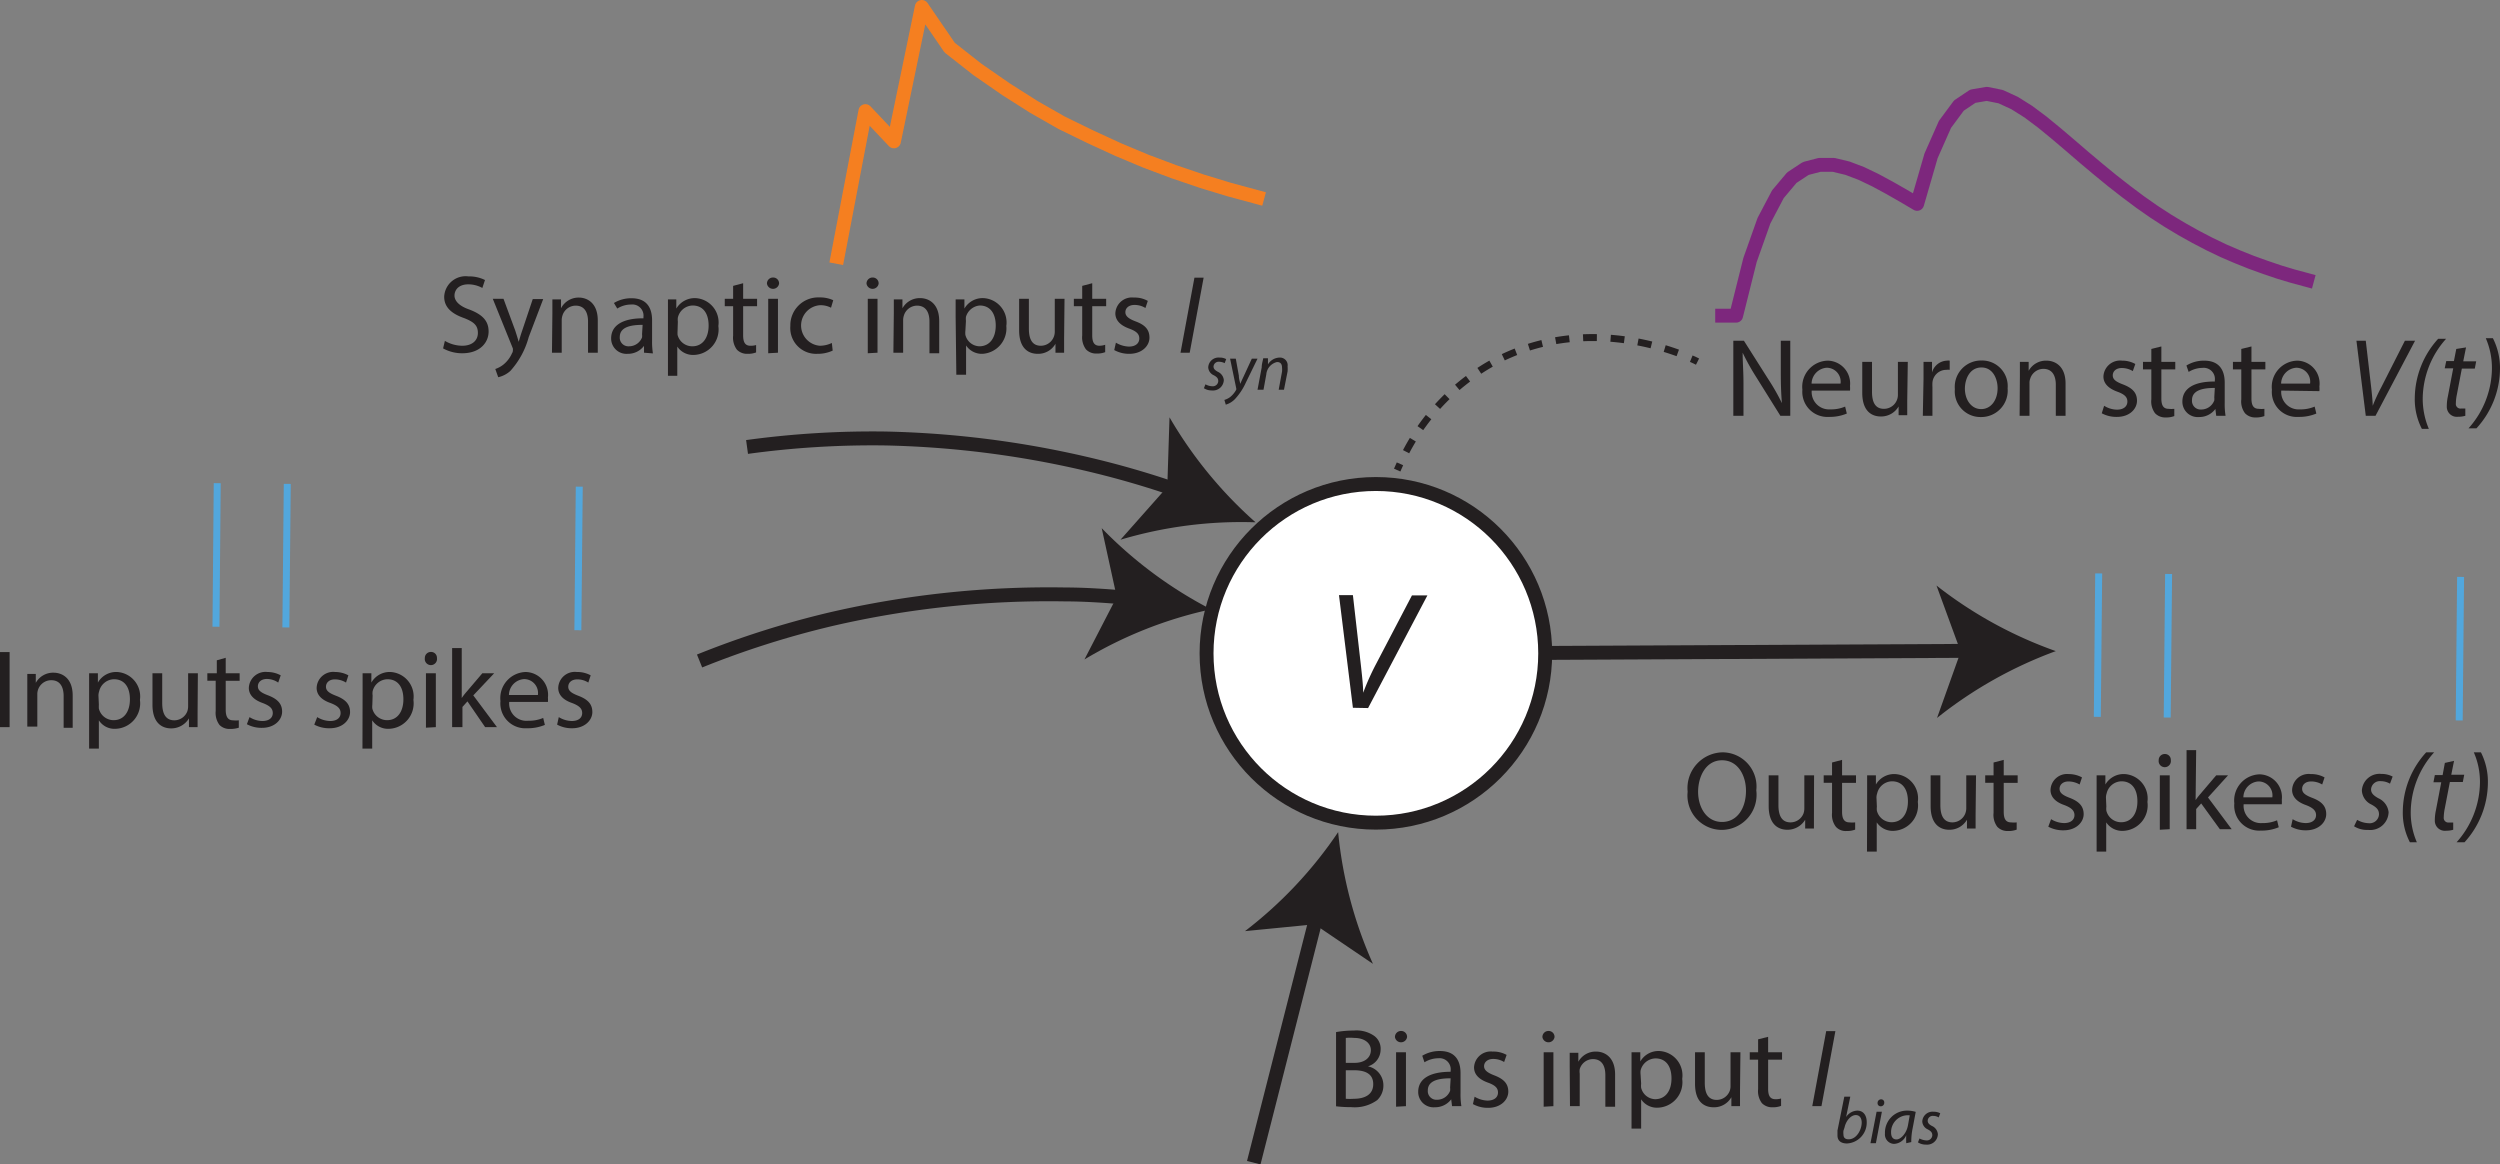 <svg id="Layer_1" data-name="Layer 1" xmlns="http://www.w3.org/2000/svg" viewBox="0 0 179.54 83.62"><rect x="0" y="0" width="179.54" height="83.62" fill="#808080" stroke="none"/><defs><style>.cls-1{fill:#fff;}.cls-1,.cls-3,.cls-4,.cls-5{stroke:#231f20;}.cls-1,.cls-3,.cls-4,.cls-5,.cls-7{stroke-miterlimit:10;}.cls-2{fill:#231f20;}.cls-3,.cls-4,.cls-5,.cls-6,.cls-7,.cls-8{fill:none;}.cls-4,.cls-5,.cls-7{stroke-width:0.5px;}.cls-5{stroke-dasharray:0.99 0.99;}.cls-6{stroke:#f57f20;}.cls-6,.cls-8{stroke-linecap:square;stroke-linejoin:round;}.cls-7{stroke:#52a7dd;}.cls-8{stroke:#7d277d;}</style></defs><title>LIF-neuron</title><circle class="cls-1" cx="98.81" cy="46.92" r="12.16"/><path class="cls-2" d="M99.59,52.07l-1-8.09h1l.59,5.18c.09.83.14,1.3.15,1.83h0a17.39,17.39,0,0,1,.89-2L103.83,44h1.11l-4.26,8.09Z" transform="translate(-2.43 -1.24)"/><path class="cls-3" d="M56.08,33.34A66.29,66.29,0,0,1,66,32.73a69.81,69.81,0,0,1,16.77,2.41c1.24.34,2.69.77,4.28,1.33" transform="translate(-2.43 -1.24)"/><path class="cls-2" d="M92.6,38.75A30.35,30.35,0,0,0,82.9,40l3.36-3.79.16-5A30.48,30.48,0,0,0,92.6,38.75Z" transform="translate(-2.43 -1.24)"/><path class="cls-3" d="M52.67,48.71a65.57,65.57,0,0,1,9.43-3,69.35,69.35,0,0,1,16.84-1.78c1.29,0,2.8.09,4.48.24" transform="translate(-2.43 -1.24)"/><path class="cls-2" d="M89.4,45a29.9,29.9,0,0,0-9.09,3.6l2.32-4.49-1.08-4.94A30.4,30.4,0,0,0,89.4,45Z" transform="translate(-2.43 -1.24)"/><path class="cls-2" d="M126.91,31.1V25.71h.76l1.73,2.73a15.92,15.92,0,0,1,1,1.75h0c-.06-.72-.08-1.38-.08-2.21V25.71H131V31.1h-.71l-1.71-2.74a17,17,0,0,1-1-1.79h0c0,.68.06,1.33.06,2.23v2.3Z" transform="translate(-2.43 -1.24)"/><path class="cls-2" d="M132.54,29.29a1.25,1.25,0,0,0,1.33,1.35,2.57,2.57,0,0,0,1.07-.2l.12.5a3.16,3.16,0,0,1-1.28.24,1.8,1.8,0,0,1-1.91-1.95,1.88,1.88,0,0,1,1.82-2.09,1.64,1.64,0,0,1,1.6,1.82,2.06,2.06,0,0,1,0,.33Zm2.07-.5a1,1,0,0,0-1-1.14,1.17,1.17,0,0,0-1.08,1.14Z" transform="translate(-2.43 -1.24)"/><path class="cls-2" d="M139.4,30c0,.4,0,.76,0,1.06h-.62l0-.63h0a1.45,1.45,0,0,1-1.28.72c-.61,0-1.33-.34-1.33-1.7V27.23h.7v2.14c0,.74.22,1.23.86,1.23a1,1,0,0,0,1-1V27.23h.71Z" transform="translate(-2.43 -1.24)"/><path class="cls-2" d="M140.57,28.44c0-.46,0-.85,0-1.21h.61l0,.76h0a1.16,1.16,0,0,1,1.07-.85.64.64,0,0,1,.2,0v.66a.88.88,0,0,0-.24,0,1,1,0,0,0-1,.91,2.88,2.88,0,0,0,0,.33V31.1h-.69Z" transform="translate(-2.43 -1.24)"/><path class="cls-2" d="M146.61,29.13a1.9,1.9,0,0,1-1.93,2.06,1.84,1.84,0,0,1-1.86-2,1.89,1.89,0,0,1,1.92-2.06A1.84,1.84,0,0,1,146.61,29.13Zm-3.07,0c0,.85.48,1.49,1.17,1.49s1.18-.63,1.18-1.5c0-.66-.33-1.49-1.16-1.49S143.54,28.44,143.54,29.17Z" transform="translate(-2.43 -1.24)"/><path class="cls-2" d="M147.49,28.28c0-.4,0-.73,0-1.05h.63l0,.64h0a1.42,1.42,0,0,1,1.28-.73c.54,0,1.37.32,1.37,1.65V31.1h-.7V28.87c0-.63-.24-1.14-.9-1.14a1,1,0,0,0-.94.71.85.85,0,0,0-.05.33V31.1h-.71Z" transform="translate(-2.43 -1.24)"/><path class="cls-2" d="M153.54,30.38a1.76,1.76,0,0,0,.92.28c.51,0,.75-.26.75-.58s-.2-.52-.72-.71c-.69-.25-1-.63-1-1.09a1.2,1.2,0,0,1,1.34-1.14,1.92,1.92,0,0,1,.95.24l-.18.51a1.55,1.55,0,0,0-.79-.22c-.42,0-.65.24-.65.53s.23.46.74.65c.67.26,1,.59,1,1.17s-.52,1.16-1.44,1.16a2.19,2.19,0,0,1-1.09-.26Z" transform="translate(-2.43 -1.24)"/><path class="cls-2" d="M157.65,26.12v1.11h1v.54h-1v2.08c0,.48.13.75.52.75a1.86,1.86,0,0,0,.41,0l0,.52a1.59,1.59,0,0,1-.62.1,1,1,0,0,1-.76-.3,1.41,1.41,0,0,1-.27-1V27.77h-.6v-.54h.6V26.3Z" transform="translate(-2.43 -1.24)"/><path class="cls-2" d="M161.59,31.1l-.06-.49h0a1.43,1.43,0,0,1-1.18.58,1.1,1.1,0,0,1-1.19-1.11c0-.94.83-1.45,2.33-1.44v-.08a.8.8,0,0,0-.88-.9,1.92,1.92,0,0,0-1,.29l-.16-.46a2.4,2.4,0,0,1,1.27-.35c1.19,0,1.48.81,1.48,1.58v1.45a5.25,5.25,0,0,0,.06.93Zm-.1-2c-.77,0-1.64.12-1.64.88a.62.62,0,0,0,.66.67,1,1,0,0,0,.94-.65.85.85,0,0,0,0-.22Z" transform="translate(-2.43 -1.24)"/><path class="cls-2" d="M164.12,26.12v1.11h1v.54h-1v2.08c0,.48.13.75.53.75a1.75,1.75,0,0,0,.4,0l0,.52a1.69,1.69,0,0,1-.63.1,1,1,0,0,1-.76-.3,1.41,1.41,0,0,1-.27-1V27.77h-.6v-.54h.6V26.3Z" transform="translate(-2.43 -1.24)"/><path class="cls-2" d="M166.26,29.29a1.25,1.25,0,0,0,1.33,1.35,2.57,2.57,0,0,0,1.07-.2l.12.5a3.17,3.17,0,0,1-1.29.24,1.79,1.79,0,0,1-1.9-1.95,1.88,1.88,0,0,1,1.82-2.09A1.64,1.64,0,0,1,169,29a2.06,2.06,0,0,1,0,.33Zm2.07-.5a1,1,0,0,0-1-1.14,1.17,1.17,0,0,0-1.08,1.14Z" transform="translate(-2.43 -1.24)"/><path class="cls-2" d="M172.33,31.1l-.67-5.39h.67l.4,3.45c.06.56.09.87.1,1.22h0a12.63,12.63,0,0,1,.6-1.3l1.71-3.37h.73l-2.84,5.39Z" transform="translate(-2.43 -1.24)"/><path class="cls-2" d="M178.1,25.57a6.52,6.52,0,0,0-1.68,4.27,5.54,5.54,0,0,0,.44,2.2h-.5a4.62,4.62,0,0,1-.51-2.21,6.4,6.4,0,0,1,1.68-4.26Z" transform="translate(-2.43 -1.24)"/><path class="cls-2" d="M179.53,26.19l-.2,1h.93l-.1.52h-.93l-.36,1.88a3.27,3.27,0,0,0-.07.62.33.33,0,0,0,.37.37l.31,0,0,.52a1.81,1.81,0,0,1-.52.07.72.72,0,0,1-.81-.75,3.32,3.32,0,0,1,.08-.73l.38-2H178l.11-.52h.55l.17-.87Z" transform="translate(-2.43 -1.24)"/><path class="cls-2" d="M179.71,32a6.52,6.52,0,0,0,1.68-4.27,5.37,5.37,0,0,0-.44-2.2h.51a4.74,4.74,0,0,1,.51,2.21A6.4,6.4,0,0,1,180.28,32Z" transform="translate(-2.43 -1.24)"/><path class="cls-2" d="M128.56,58a2.52,2.52,0,0,1-2.5,2.84,2.47,2.47,0,0,1-2.43-2.74,2.57,2.57,0,0,1,2.51-2.83A2.45,2.45,0,0,1,128.56,58Zm-4.18.09c0,1.15.62,2.18,1.72,2.18s1.72-1,1.72-2.24c0-1.07-.56-2.19-1.72-2.19S124.38,57,124.38,58.13Z" transform="translate(-2.43 -1.24)"/><path class="cls-2" d="M132.7,59.74c0,.39,0,.75,0,1h-.63l0-.63h0a1.48,1.48,0,0,1-1.28.72c-.61,0-1.34-.34-1.34-1.7V56.92h.7v2.14c0,.74.23,1.24.87,1.24a1,1,0,0,0,.93-.64,1.09,1.09,0,0,0,.06-.36V56.92h.7Z" transform="translate(-2.43 -1.24)"/><path class="cls-2" d="M134.72,55.81v1.11h1v.54h-1v2.08c0,.48.14.76.53.76a1.81,1.81,0,0,0,.41,0l0,.52a1.63,1.63,0,0,1-.62.1.94.94,0,0,1-.76-.3,1.41,1.41,0,0,1-.28-1V57.46h-.6v-.54h.6V56Z" transform="translate(-2.43 -1.24)"/><path class="cls-2" d="M136.52,58.18c0-.49,0-.89,0-1.26h.63l0,.66h0a1.52,1.52,0,0,1,1.37-.75,1.75,1.75,0,0,1,1.64,2,1.83,1.83,0,0,1-1.76,2.08,1.38,1.38,0,0,1-1.19-.61h0v2.1h-.7Zm.7,1a1.2,1.2,0,0,0,0,.28,1.09,1.09,0,0,0,1.05.83c.75,0,1.18-.61,1.18-1.5s-.41-1.44-1.15-1.44a1.12,1.12,0,0,0-1.06.87,1,1,0,0,0-.05.29Z" transform="translate(-2.43 -1.24)"/><path class="cls-2" d="M144.31,59.74c0,.39,0,.75,0,1h-.62l0-.63h0a1.45,1.45,0,0,1-1.28.72c-.6,0-1.33-.34-1.33-1.7V56.92h.7v2.14c0,.74.23,1.24.87,1.24a1,1,0,0,0,.92-.64,1.1,1.1,0,0,0,.07-.36V56.92h.7Z" transform="translate(-2.43 -1.24)"/><path class="cls-2" d="M146.33,55.81v1.11h1v.54h-1v2.08c0,.48.13.76.53.76a1.63,1.63,0,0,0,.4,0l0,.52a1.65,1.65,0,0,1-.63.1,1,1,0,0,1-.76-.3,1.41,1.41,0,0,1-.27-1V57.46H145v-.54h.6V56Z" transform="translate(-2.43 -1.24)"/><path class="cls-2" d="M149.73,60.07a1.83,1.83,0,0,0,.93.28c.51,0,.75-.26.75-.57s-.2-.52-.72-.72c-.7-.24-1-.63-1-1.09A1.19,1.19,0,0,1,151,56.83a2,2,0,0,1,.95.24l-.17.51a1.62,1.62,0,0,0-.79-.22c-.42,0-.65.24-.65.53s.23.46.73.65c.67.26,1,.6,1,1.17s-.53,1.16-1.45,1.16a2.25,2.25,0,0,1-1.09-.26Z" transform="translate(-2.43 -1.24)"/><path class="cls-2" d="M153,58.18c0-.49,0-.89,0-1.26h.63l0,.66h0a1.52,1.52,0,0,1,1.38-.75,1.76,1.76,0,0,1,1.64,2,1.83,1.83,0,0,1-1.76,2.08,1.38,1.38,0,0,1-1.2-.61h0v2.1H153Zm.7,1a1.2,1.2,0,0,0,0,.28,1.09,1.09,0,0,0,1.06.83c.74,0,1.17-.61,1.17-1.5s-.41-1.44-1.15-1.44a1.12,1.12,0,0,0-1.06.87,1,1,0,0,0-.05.29Z" transform="translate(-2.43 -1.24)"/><path class="cls-2" d="M158.33,55.83a.44.44,0,1,1-.87,0,.43.43,0,0,1,.44-.44A.42.42,0,0,1,158.33,55.83Zm-.79,5V56.92h.71v3.87Z" transform="translate(-2.43 -1.24)"/><path class="cls-2" d="M160.11,58.7h0a4.7,4.7,0,0,1,.34-.44l1.14-1.34h.85L161,58.51l1.7,2.28h-.85l-1.34-1.85-.36.4v1.45h-.69V55.11h.69Z" transform="translate(-2.43 -1.24)"/><path class="cls-2" d="M163.56,59a1.24,1.24,0,0,0,1.33,1.35,2.57,2.57,0,0,0,1.07-.2l.12.5a3.17,3.17,0,0,1-1.29.24,1.79,1.79,0,0,1-1.9-1.95,1.88,1.88,0,0,1,1.81-2.09,1.64,1.64,0,0,1,1.6,1.83,2.33,2.33,0,0,1,0,.32Zm2.06-.5a1,1,0,0,0-1-1.14,1.16,1.16,0,0,0-1.08,1.14Z" transform="translate(-2.43 -1.24)"/><path class="cls-2" d="M167.08,60.07a1.83,1.83,0,0,0,.93.28c.51,0,.75-.26.75-.57s-.2-.52-.72-.72c-.69-.24-1-.63-1-1.09a1.19,1.19,0,0,1,1.33-1.14,2,2,0,0,1,1,.24l-.17.51a1.55,1.55,0,0,0-.79-.22c-.42,0-.65.24-.65.53s.23.46.73.65c.68.26,1,.6,1,1.17s-.53,1.16-1.45,1.16a2.18,2.18,0,0,1-1.08-.26Z" transform="translate(-2.43 -1.24)"/><path class="cls-2" d="M171.71,60.12a1.81,1.81,0,0,0,.83.24.67.67,0,0,0,.74-.63c0-.31-.14-.49-.54-.71a1.18,1.18,0,0,1-.69-1,1.27,1.27,0,0,1,1.4-1.2,1.71,1.71,0,0,1,.81.19l-.19.51a1.35,1.35,0,0,0-.67-.18.63.63,0,0,0-.69.59c0,.28.19.45.53.64a1.24,1.24,0,0,1,.73,1,1.32,1.32,0,0,1-1.48,1.27,1.72,1.72,0,0,1-1-.26Z" transform="translate(-2.43 -1.24)"/><path class="cls-2" d="M177.24,55.27a6.48,6.48,0,0,0-1.68,4.27,5.35,5.35,0,0,0,.44,2.19h-.5a4.59,4.59,0,0,1-.51-2.21,6.35,6.35,0,0,1,1.68-4.25Z" transform="translate(-2.43 -1.24)"/><path class="cls-2" d="M178.67,55.88l-.2,1h.93l-.1.52h-.93L178,59.32a3.46,3.46,0,0,0-.07.62.33.33,0,0,0,.36.37l.32,0,0,.52a1.79,1.79,0,0,1-.51.07.72.72,0,0,1-.81-.75,3.32,3.32,0,0,1,.08-.73l.38-2h-.56l.1-.52h.56l.16-.87Z" transform="translate(-2.43 -1.24)"/><path class="cls-2" d="M178.85,61.73a6.52,6.52,0,0,0,1.68-4.27,5.29,5.29,0,0,0-.44-2.19h.51a4.67,4.67,0,0,1,.5,2.2,6.4,6.4,0,0,1-1.68,4.26Z" transform="translate(-2.43 -1.24)"/><path class="cls-4" d="M102.77,35l.2-.45" transform="translate(-2.43 -1.24)"/><path class="cls-5" d="M103.41,33.68a15.58,15.58,0,0,1,6.42-6.5c5.68-3,11.38-1.29,13.6-.4" transform="translate(-2.43 -1.24)"/><path class="cls-4" d="M123.89,27c.22.09.37.17.45.21" transform="translate(-2.43 -1.24)"/><path class="cls-2" d="M98.38,75.36a7.22,7.22,0,0,1,1.27-.11,2.22,2.22,0,0,1,1.48.39,1.14,1.14,0,0,1,.45,1,1.26,1.26,0,0,1-.91,1.18v0a1.39,1.39,0,0,1,1.11,1.35,1.44,1.44,0,0,1-.45,1.08,2.76,2.76,0,0,1-1.87.5,8.65,8.65,0,0,1-1.08-.06Zm.7,2.21h.63c.74,0,1.17-.39,1.17-.91s-.48-.88-1.19-.88a3.16,3.16,0,0,0-.61,0Zm0,2.58a4.2,4.2,0,0,0,.58,0c.72,0,1.39-.26,1.39-1.05s-.64-1-1.4-1h-.57Z" transform="translate(-2.43 -1.24)"/><path class="cls-2" d="M103.48,75.72a.44.44,0,0,1-.87,0,.43.43,0,0,1,.44-.44A.42.42,0,0,1,103.48,75.72Zm-.79,5V76.81h.71v3.87Z" transform="translate(-2.43 -1.24)"/><path class="cls-2" d="M106.71,80.68l-.06-.49h0a1.45,1.45,0,0,1-1.18.57,1.1,1.1,0,0,1-1.19-1.11c0-.93.83-1.44,2.33-1.44v-.08a.8.8,0,0,0-.88-.89,1.9,1.9,0,0,0-1,.29l-.16-.47a2.4,2.4,0,0,1,1.27-.34c1.19,0,1.48.81,1.48,1.58v1.45a5.38,5.38,0,0,0,.06.93Zm-.1-2c-.77,0-1.64.12-1.64.87a.62.62,0,0,0,.66.67,1,1,0,0,0,.94-.64.85.85,0,0,0,0-.23Z" transform="translate(-2.43 -1.24)"/><path class="cls-2" d="M108.33,80a1.89,1.89,0,0,0,.92.28c.52,0,.76-.26.76-.58s-.2-.52-.72-.71c-.7-.25-1-.63-1-1.1a1.2,1.2,0,0,1,1.34-1.13,1.92,1.92,0,0,1,1,.24l-.18.51a1.46,1.46,0,0,0-.79-.22c-.41,0-.65.24-.65.52s.24.47.74.66c.67.26,1,.59,1,1.17s-.53,1.16-1.45,1.16a2.19,2.19,0,0,1-1.09-.27Z" transform="translate(-2.43 -1.24)"/><path class="cls-2" d="M114.07,75.72a.44.44,0,0,1-.87,0,.43.43,0,0,1,.44-.44A.42.42,0,0,1,114.07,75.72Zm-.78,5V76.81h.7v3.87Z" transform="translate(-2.43 -1.24)"/><path class="cls-2" d="M115.16,77.85c0-.4,0-.72,0-1h.62l0,.64h0a1.42,1.42,0,0,1,1.28-.73c.53,0,1.36.32,1.36,1.65v2.31h-.7V78.45c0-.63-.23-1.15-.9-1.15a1,1,0,0,0-.94.72,1.09,1.09,0,0,0,0,.33v2.33h-.7Z" transform="translate(-2.43 -1.24)"/><path class="cls-2" d="M119.6,78.07c0-.5,0-.9,0-1.26h.63l0,.66h0a1.51,1.51,0,0,1,1.37-.75,1.75,1.75,0,0,1,1.64,2,1.83,1.83,0,0,1-1.76,2.07,1.36,1.36,0,0,1-1.19-.6h0v2.1h-.69Zm.69,1a1.27,1.27,0,0,0,0,.29,1.07,1.07,0,0,0,1,.82c.75,0,1.18-.6,1.18-1.49s-.41-1.44-1.15-1.44a1.13,1.13,0,0,0-1.07.87,1.35,1.35,0,0,0,0,.29Z" transform="translate(-2.43 -1.24)"/><path class="cls-2" d="M127.39,79.62c0,.4,0,.75,0,1.06h-.62l0-.64h0a1.43,1.43,0,0,1-1.28.72c-.61,0-1.33-.33-1.33-1.69V76.81h.7V79c0,.73.22,1.23.86,1.23a1,1,0,0,0,.93-.64,1,1,0,0,0,.06-.36V76.81h.71Z" transform="translate(-2.43 -1.24)"/><path class="cls-2" d="M129.41,75.7v1.11h1v.53h-1v2.09c0,.48.13.75.52.75a1.33,1.33,0,0,0,.41-.05l0,.53a1.59,1.59,0,0,1-.62.1,1,1,0,0,1-.76-.3,1.44,1.44,0,0,1-.27-1V77.34h-.6v-.53h.6v-.93Z" transform="translate(-2.43 -1.24)"/><path class="cls-2" d="M134.24,75.29l-1,5.39h-.66l1-5.39Z" transform="translate(-2.43 -1.24)"/><path class="cls-2" d="M135.31,80l-.3,1.46h0a1,1,0,0,1,.8-.46c.49,0,.68.41.68.81a1.5,1.5,0,0,1-1.41,1.55c-.39,0-.69-.16-.69-.58,0-.11,0-.24,0-.35l.49-2.43Zm-.49,2.44a1.09,1.09,0,0,0,0,.28c0,.22.12.34.37.34.58,0,.94-.7.94-1.2,0-.28-.12-.54-.43-.54s-.68.35-.8.88Z" transform="translate(-2.43 -1.24)"/><path class="cls-2" d="M136.76,83.34l.44-2.26h.38l-.43,2.26Zm.51-2.89a.25.25,0,0,1,.25-.26.22.22,0,0,1,.23.24.25.25,0,0,1-.26.26A.22.22,0,0,1,137.27,80.45Z" transform="translate(-2.43 -1.24)"/><path class="cls-2" d="M139.33,83.34a5.22,5.22,0,0,1,0-.58h0a1,1,0,0,1-.88.63.68.68,0,0,1-.65-.75A1.58,1.58,0,0,1,139.41,81a2.11,2.11,0,0,1,.6.09l-.22,1.17a4.87,4.87,0,0,0-.1,1Zm.25-2a1.35,1.35,0,0,0-.27,0,1.21,1.21,0,0,0-1.07,1.23c0,.26.09.5.39.5s.71-.42.82-1Z" transform="translate(-2.43 -1.24)"/><path class="cls-2" d="M140.28,83a1.13,1.13,0,0,0,.49.14.39.39,0,0,0,.43-.37c0-.18-.08-.29-.32-.42a.66.66,0,0,1-.4-.57.74.74,0,0,1,.82-.7,1,1,0,0,1,.47.11l-.11.3a.75.75,0,0,0-.39-.11.36.36,0,0,0-.4.34c0,.17.1.27.3.38a.71.71,0,0,1,.43.59.77.77,0,0,1-.86.75,1,1,0,0,1-.57-.16Z" transform="translate(-2.43 -1.24)"/><path class="cls-2" d="M34.38,25.72a2.49,2.49,0,0,0,1.25.35c.71,0,1.12-.38,1.12-.92s-.28-.79-1-1.07c-.88-.31-1.42-.77-1.42-1.53a1.54,1.54,0,0,1,1.74-1.46,2.53,2.53,0,0,1,1.19.26l-.19.57a2.12,2.12,0,0,0-1-.26c-.74,0-1,.44-1,.81s.33.75,1.07,1c.91.35,1.38.79,1.38,1.58s-.62,1.56-1.89,1.56a2.83,2.83,0,0,1-1.38-.35Z" transform="translate(-2.43 -1.24)"/><path class="cls-2" d="M38.59,22.7,39.44,25c.08.26.18.56.24.79h0c.07-.23.15-.52.25-.8l.76-2.27h.75L40.4,25.45a5.91,5.91,0,0,1-1.32,2.43,1.92,1.92,0,0,1-.87.45L38,27.74a1.9,1.9,0,0,0,.61-.34,2.17,2.17,0,0,0,.59-.79.35.35,0,0,0,.06-.16.76.76,0,0,0,0-.19L37.82,22.7Z" transform="translate(-2.43 -1.24)"/><path class="cls-2" d="M42.1,23.74c0-.4,0-.72,0-1h.62l0,.64h0A1.42,1.42,0,0,1,44,22.61c.53,0,1.36.32,1.36,1.65v2.31h-.7V24.33c0-.62-.23-1.14-.89-1.14a1,1,0,0,0-.95.72,1.09,1.09,0,0,0-.05.33v2.33h-.7Z" transform="translate(-2.43 -1.24)"/><path class="cls-2" d="M48.68,26.57l0-.49h0a1.44,1.44,0,0,1-1.18.57,1.1,1.1,0,0,1-1.18-1.11c0-.93.83-1.45,2.32-1.44V24a.8.8,0,0,0-.88-.89,1.86,1.86,0,0,0-1,.29L46.52,23a2.37,2.37,0,0,1,1.27-.34c1.18,0,1.47.81,1.47,1.58v1.45a5.38,5.38,0,0,0,.06.93Zm-.1-2c-.77,0-1.64.12-1.64.87a.62.62,0,0,0,.66.67,1,1,0,0,0,.94-.64,1,1,0,0,0,0-.23Z" transform="translate(-2.43 -1.24)"/><path class="cls-2" d="M50.4,24c0-.5,0-.9,0-1.26H51l0,.66h0a1.54,1.54,0,0,1,1.38-.75,1.75,1.75,0,0,1,1.64,2,1.83,1.83,0,0,1-1.76,2.08,1.36,1.36,0,0,1-1.19-.6h0v2.1H50.4Zm.69,1a2.58,2.58,0,0,0,0,.29,1.09,1.09,0,0,0,1.06.82c.74,0,1.17-.61,1.17-1.49s-.4-1.44-1.15-1.44a1.12,1.12,0,0,0-1.06.87,1.35,1.35,0,0,0,0,.29Z" transform="translate(-2.43 -1.24)"/><path class="cls-2" d="M55.8,21.58V22.7h1v.53h-1v2.09c0,.48.13.75.52.75a1.33,1.33,0,0,0,.41-.05l0,.53a1.59,1.59,0,0,1-.62.1,1,1,0,0,1-.76-.3,1.44,1.44,0,0,1-.27-1V23.23h-.6V22.7h.6v-.93Z" transform="translate(-2.43 -1.24)"/><path class="cls-2" d="M58.38,21.61a.44.44,0,0,1-.87,0,.43.43,0,0,1,.44-.44A.42.42,0,0,1,58.38,21.61Zm-.78,5V22.7h.7v3.87Z" transform="translate(-2.43 -1.24)"/><path class="cls-2" d="M62.23,26.42a2.56,2.56,0,0,1-1.11.23,1.85,1.85,0,0,1-1.93-2,2,2,0,0,1,2.08-2.05,2.27,2.27,0,0,1,1,.2l-.16.54a1.59,1.59,0,0,0-.81-.18,1.46,1.46,0,0,0,0,2.91,2,2,0,0,0,.87-.2Z" transform="translate(-2.43 -1.24)"/><path class="cls-2" d="M65.53,21.61a.44.44,0,0,1-.87,0,.43.43,0,0,1,.44-.44A.42.42,0,0,1,65.53,21.61Zm-.78,5V22.7h.7v3.87Z" transform="translate(-2.43 -1.24)"/><path class="cls-2" d="M66.62,23.74c0-.4,0-.72,0-1h.62l0,.64h0a1.42,1.42,0,0,1,1.28-.73c.53,0,1.36.32,1.36,1.65v2.31h-.7V24.33c0-.62-.23-1.14-.9-1.14a1,1,0,0,0-.94.72,1.09,1.09,0,0,0-.05.33v2.33h-.7Z" transform="translate(-2.43 -1.24)"/><path class="cls-2" d="M71.06,24c0-.5,0-.9,0-1.26h.63l0,.66h0a1.51,1.51,0,0,1,1.37-.75,1.75,1.75,0,0,1,1.64,2A1.83,1.83,0,0,1,73,26.65a1.36,1.36,0,0,1-1.19-.6h0v2.1h-.7Zm.7,1a1.36,1.36,0,0,0,0,.29,1.07,1.07,0,0,0,1,.82c.75,0,1.18-.61,1.18-1.49s-.41-1.44-1.15-1.44A1.13,1.13,0,0,0,71.8,24a1.35,1.35,0,0,0,0,.29Z" transform="translate(-2.43 -1.24)"/><path class="cls-2" d="M78.85,25.51c0,.4,0,.75,0,1.06h-.62l0-.64h0a1.43,1.43,0,0,1-1.28.72c-.6,0-1.33-.33-1.33-1.69V22.7h.7v2.14c0,.73.22,1.23.86,1.23a1,1,0,0,0,.93-.64,1,1,0,0,0,.07-.36V22.7h.7Z" transform="translate(-2.43 -1.24)"/><path class="cls-2" d="M80.87,21.58V22.7h1v.53h-1v2.09c0,.48.13.75.52.75A1.33,1.33,0,0,0,81.8,26l0,.53a1.59,1.59,0,0,1-.62.1,1,1,0,0,1-.76-.3,1.44,1.44,0,0,1-.27-1V23.23h-.6V22.7h.6v-.93Z" transform="translate(-2.43 -1.24)"/><path class="cls-2" d="M82.57,25.85a1.93,1.93,0,0,0,.93.28c.51,0,.75-.26.75-.58s-.2-.52-.72-.71c-.69-.25-1-.63-1-1.1a1.19,1.19,0,0,1,1.33-1.13,1.89,1.89,0,0,1,1,.24l-.17.51a1.46,1.46,0,0,0-.79-.22c-.42,0-.65.24-.65.52s.23.47.73.66c.68.25,1,.59,1,1.17s-.53,1.16-1.45,1.16a2.18,2.18,0,0,1-1.08-.27Z" transform="translate(-2.43 -1.24)"/><path class="cls-2" d="M88.87,21.18l-1,5.39h-.66l1-5.39Z" transform="translate(-2.43 -1.24)"/><path class="cls-2" d="M89,28.84a1.09,1.09,0,0,0,.49.14.39.39,0,0,0,.43-.37c0-.18-.08-.29-.32-.42a.66.66,0,0,1-.4-.57.74.74,0,0,1,.81-.7.94.94,0,0,1,.48.11l-.11.29a.92.92,0,0,0-.39-.1.37.37,0,0,0-.41.34c0,.17.11.27.31.38a.73.73,0,0,1,.43.59.78.78,0,0,1-.87.75,1,1,0,0,1-.56-.16Z" transform="translate(-2.43 -1.24)"/><path class="cls-2" d="M91.18,27l.22,1.22c0,.26.08.42.1.59h0c.06-.14.13-.3.25-.55L92.33,27h.41l-.84,1.72a4.39,4.39,0,0,1-.78,1.18,1.49,1.49,0,0,1-.66.4l-.1-.34a1.25,1.25,0,0,0,.42-.21,1.76,1.76,0,0,0,.43-.52.22.22,0,0,0,0-.11L90.77,27Z" transform="translate(-2.43 -1.24)"/><path class="cls-2" d="M92.74,29.23l.3-1.6c0-.25.08-.47.11-.66h.34l0,.44h0a1,1,0,0,1,.83-.49.55.55,0,0,1,.58.63,2.47,2.47,0,0,1,0,.36l-.26,1.32h-.38l.24-1.3a1.45,1.45,0,0,0,0-.29c0-.23-.09-.4-.36-.4a1,1,0,0,0-.77.89l-.2,1.1Z" transform="translate(-2.43 -1.24)"/><path class="cls-2" d="M3.12,48.07v5.39H2.43V48.07Z" transform="translate(-2.43 -1.24)"/><path class="cls-2" d="M4.39,50.64c0-.4,0-.73,0-1H5l0,.64H5a1.42,1.42,0,0,1,1.28-.73c.54,0,1.37.32,1.37,1.65v2.31H7V51.23c0-.62-.23-1.14-.89-1.14a1,1,0,0,0-1,1v2.33H4.39Z" transform="translate(-2.43 -1.24)"/><path class="cls-2" d="M8.83,50.85c0-.49,0-.89,0-1.26h.63l0,.67h0a1.51,1.51,0,0,1,1.38-.76,1.76,1.76,0,0,1,1.64,2,1.83,1.83,0,0,1-1.76,2.08,1.33,1.33,0,0,1-1.19-.61h0V55h-.7Zm.7,1a2.19,2.19,0,0,0,0,.28,1.09,1.09,0,0,0,1.06.83c.74,0,1.17-.61,1.17-1.5s-.41-1.44-1.15-1.44a1.12,1.12,0,0,0-1.06.87,1,1,0,0,0-.05.29Z" transform="translate(-2.43 -1.24)"/><path class="cls-2" d="M16.62,52.41c0,.4,0,.75,0,1.05H16l0-.63h0a1.48,1.48,0,0,1-1.28.72c-.61,0-1.34-.34-1.34-1.7V49.59h.7v2.14c0,.74.23,1.24.87,1.24a1,1,0,0,0,.93-.64,1.09,1.09,0,0,0,.06-.36V49.59h.7Z" transform="translate(-2.43 -1.24)"/><path class="cls-2" d="M18.64,48.48v1.11h1v.54h-1v2.08c0,.48.14.76.53.76a1.81,1.81,0,0,0,.41,0l0,.53a1.91,1.91,0,0,1-.63.09,1,1,0,0,1-.76-.29,1.45,1.45,0,0,1-.27-1V50.13h-.6v-.54H18v-.93Z" transform="translate(-2.43 -1.24)"/><path class="cls-2" d="M20.35,52.74a1.76,1.76,0,0,0,.92.28c.51,0,.75-.25.75-.57s-.2-.52-.72-.72c-.69-.24-1-.63-1-1.09a1.2,1.2,0,0,1,1.34-1.14,2,2,0,0,1,.95.24l-.18.52A1.45,1.45,0,0,0,21.6,50c-.42,0-.65.24-.65.53s.23.46.74.65c.67.26,1,.6,1,1.17s-.52,1.16-1.44,1.16a2.19,2.19,0,0,1-1.09-.26Z" transform="translate(-2.43 -1.24)"/><path class="cls-2" d="M25.21,52.74a1.83,1.83,0,0,0,.93.28c.51,0,.75-.25.75-.57s-.2-.52-.72-.72c-.7-.24-1-.63-1-1.09a1.19,1.19,0,0,1,1.33-1.14,2,2,0,0,1,.95.24l-.17.52a1.52,1.52,0,0,0-.8-.23c-.41,0-.64.24-.64.53s.23.46.73.65c.67.26,1,.6,1,1.17s-.53,1.16-1.45,1.16A2.25,2.25,0,0,1,25,53.28Z" transform="translate(-2.43 -1.24)"/><path class="cls-2" d="M28.47,50.85c0-.49,0-.89,0-1.26h.63l0,.67h0a1.51,1.51,0,0,1,1.38-.76,1.76,1.76,0,0,1,1.64,2,1.83,1.83,0,0,1-1.76,2.08,1.36,1.36,0,0,1-1.2-.61h0V55h-.7Zm.7,1a1.2,1.2,0,0,0,0,.28,1.09,1.09,0,0,0,1.06.83c.74,0,1.17-.61,1.17-1.5s-.41-1.44-1.15-1.44a1.12,1.12,0,0,0-1.06.87,1,1,0,0,0,0,.29Z" transform="translate(-2.43 -1.24)"/><path class="cls-2" d="M33.81,48.5a.44.44,0,1,1-.87,0,.43.43,0,0,1,.44-.44A.42.42,0,0,1,33.81,48.5Zm-.79,5V49.59h.71v3.87Z" transform="translate(-2.43 -1.24)"/><path class="cls-2" d="M35.59,51.37h0a4.7,4.7,0,0,1,.34-.44l1.14-1.34h.85l-1.5,1.59,1.7,2.28h-.85L36,51.61l-.36.4v1.45H34.9V47.78h.69Z" transform="translate(-2.43 -1.24)"/><path class="cls-2" d="M39,51.65A1.24,1.24,0,0,0,40.37,53a2.57,2.57,0,0,0,1.07-.2l.12.5a3.17,3.17,0,0,1-1.29.24,1.79,1.79,0,0,1-1.9-1.95,1.88,1.88,0,0,1,1.81-2.09,1.64,1.64,0,0,1,1.6,1.83,2.33,2.33,0,0,1,0,.32Zm2.06-.5a1,1,0,0,0-1-1.14,1.16,1.16,0,0,0-1.08,1.14Z" transform="translate(-2.43 -1.24)"/><path class="cls-2" d="M42.56,52.74a1.83,1.83,0,0,0,.93.28c.51,0,.75-.25.75-.57s-.2-.52-.72-.72c-.7-.24-1-.63-1-1.09a1.19,1.19,0,0,1,1.33-1.14,2,2,0,0,1,1,.24l-.17.52a1.45,1.45,0,0,0-.79-.23c-.42,0-.65.24-.65.53s.23.46.73.65c.68.26,1,.6,1,1.17s-.53,1.16-1.45,1.16a2.18,2.18,0,0,1-1.08-.26Z" transform="translate(-2.43 -1.24)"/><line class="cls-3" x1="90.04" y1="83.5" x2="94.61" y2="65.56"/><path class="cls-2" d="M98.53,61a30.18,30.18,0,0,0,2.5,9.46l-4.19-2.84-5,.49A30.18,30.18,0,0,0,98.53,61Z" transform="translate(-2.43 -1.24)"/><line class="cls-3" x1="111.12" y1="46.89" x2="141.6" y2="46.74"/><path class="cls-2" d="M150.07,48a30.44,30.44,0,0,0-8.53,4.8l1.7-4.76-1.74-4.75A30.19,30.19,0,0,0,150.07,48Z" transform="translate(-2.43 -1.24)"/><g id="figure_1" data-name="figure 1"><g id="axes_1" data-name="axes 1"><g id="line2d_16" data-name="line2d 16"><path class="cls-6" d="M62.58,19.69l2-10.47,2.05,2.17,2-9.65,2,2.92,2,1.57,2.05,1.42,2,1.27,2,1.14,2.05,1,2,.92,2,.84,2,.75,2,.68,2,.61,2,.54" transform="translate(-2.43 -1.24)"/></g></g></g><line class="cls-7" x1="20.63" y1="34.75" x2="20.53" y2="45.06"/><line class="cls-7" x1="15.6" y1="34.7" x2="15.51" y2="45.01"/><line class="cls-7" x1="41.6" y1="34.95" x2="41.5" y2="45.26"/><line class="cls-7" x1="155.74" y1="41.22" x2="155.64" y2="51.53"/><line class="cls-7" x1="150.72" y1="41.18" x2="150.62" y2="51.48"/><line class="cls-7" x1="176.71" y1="41.43" x2="176.61" y2="51.74"/><g id="line2d_17" data-name="line2d 17"><path class="cls-8" d="M126.11,23.91h1l1-4,1-2.82,1-1.9,1-1.19,1-.66,1-.26,1,0,1,.24,1,.38,1,.48,1,.54,1,.57,1,.59,1-3.45,1-2.26,1-1.35,1-.67,1-.17,1,.2,1,.46,1,.63,1,.75,1,.82,1,.85,1,.86,1,.84,1,.82,1,.78,1,.75,1,.7,1,.65,1,.6,1,.56,1,.52,1,.48,1,.43,1,.4,1,.36,1,.34,1,.3,1,.27" transform="translate(-2.43 -1.24)"/></g></svg>